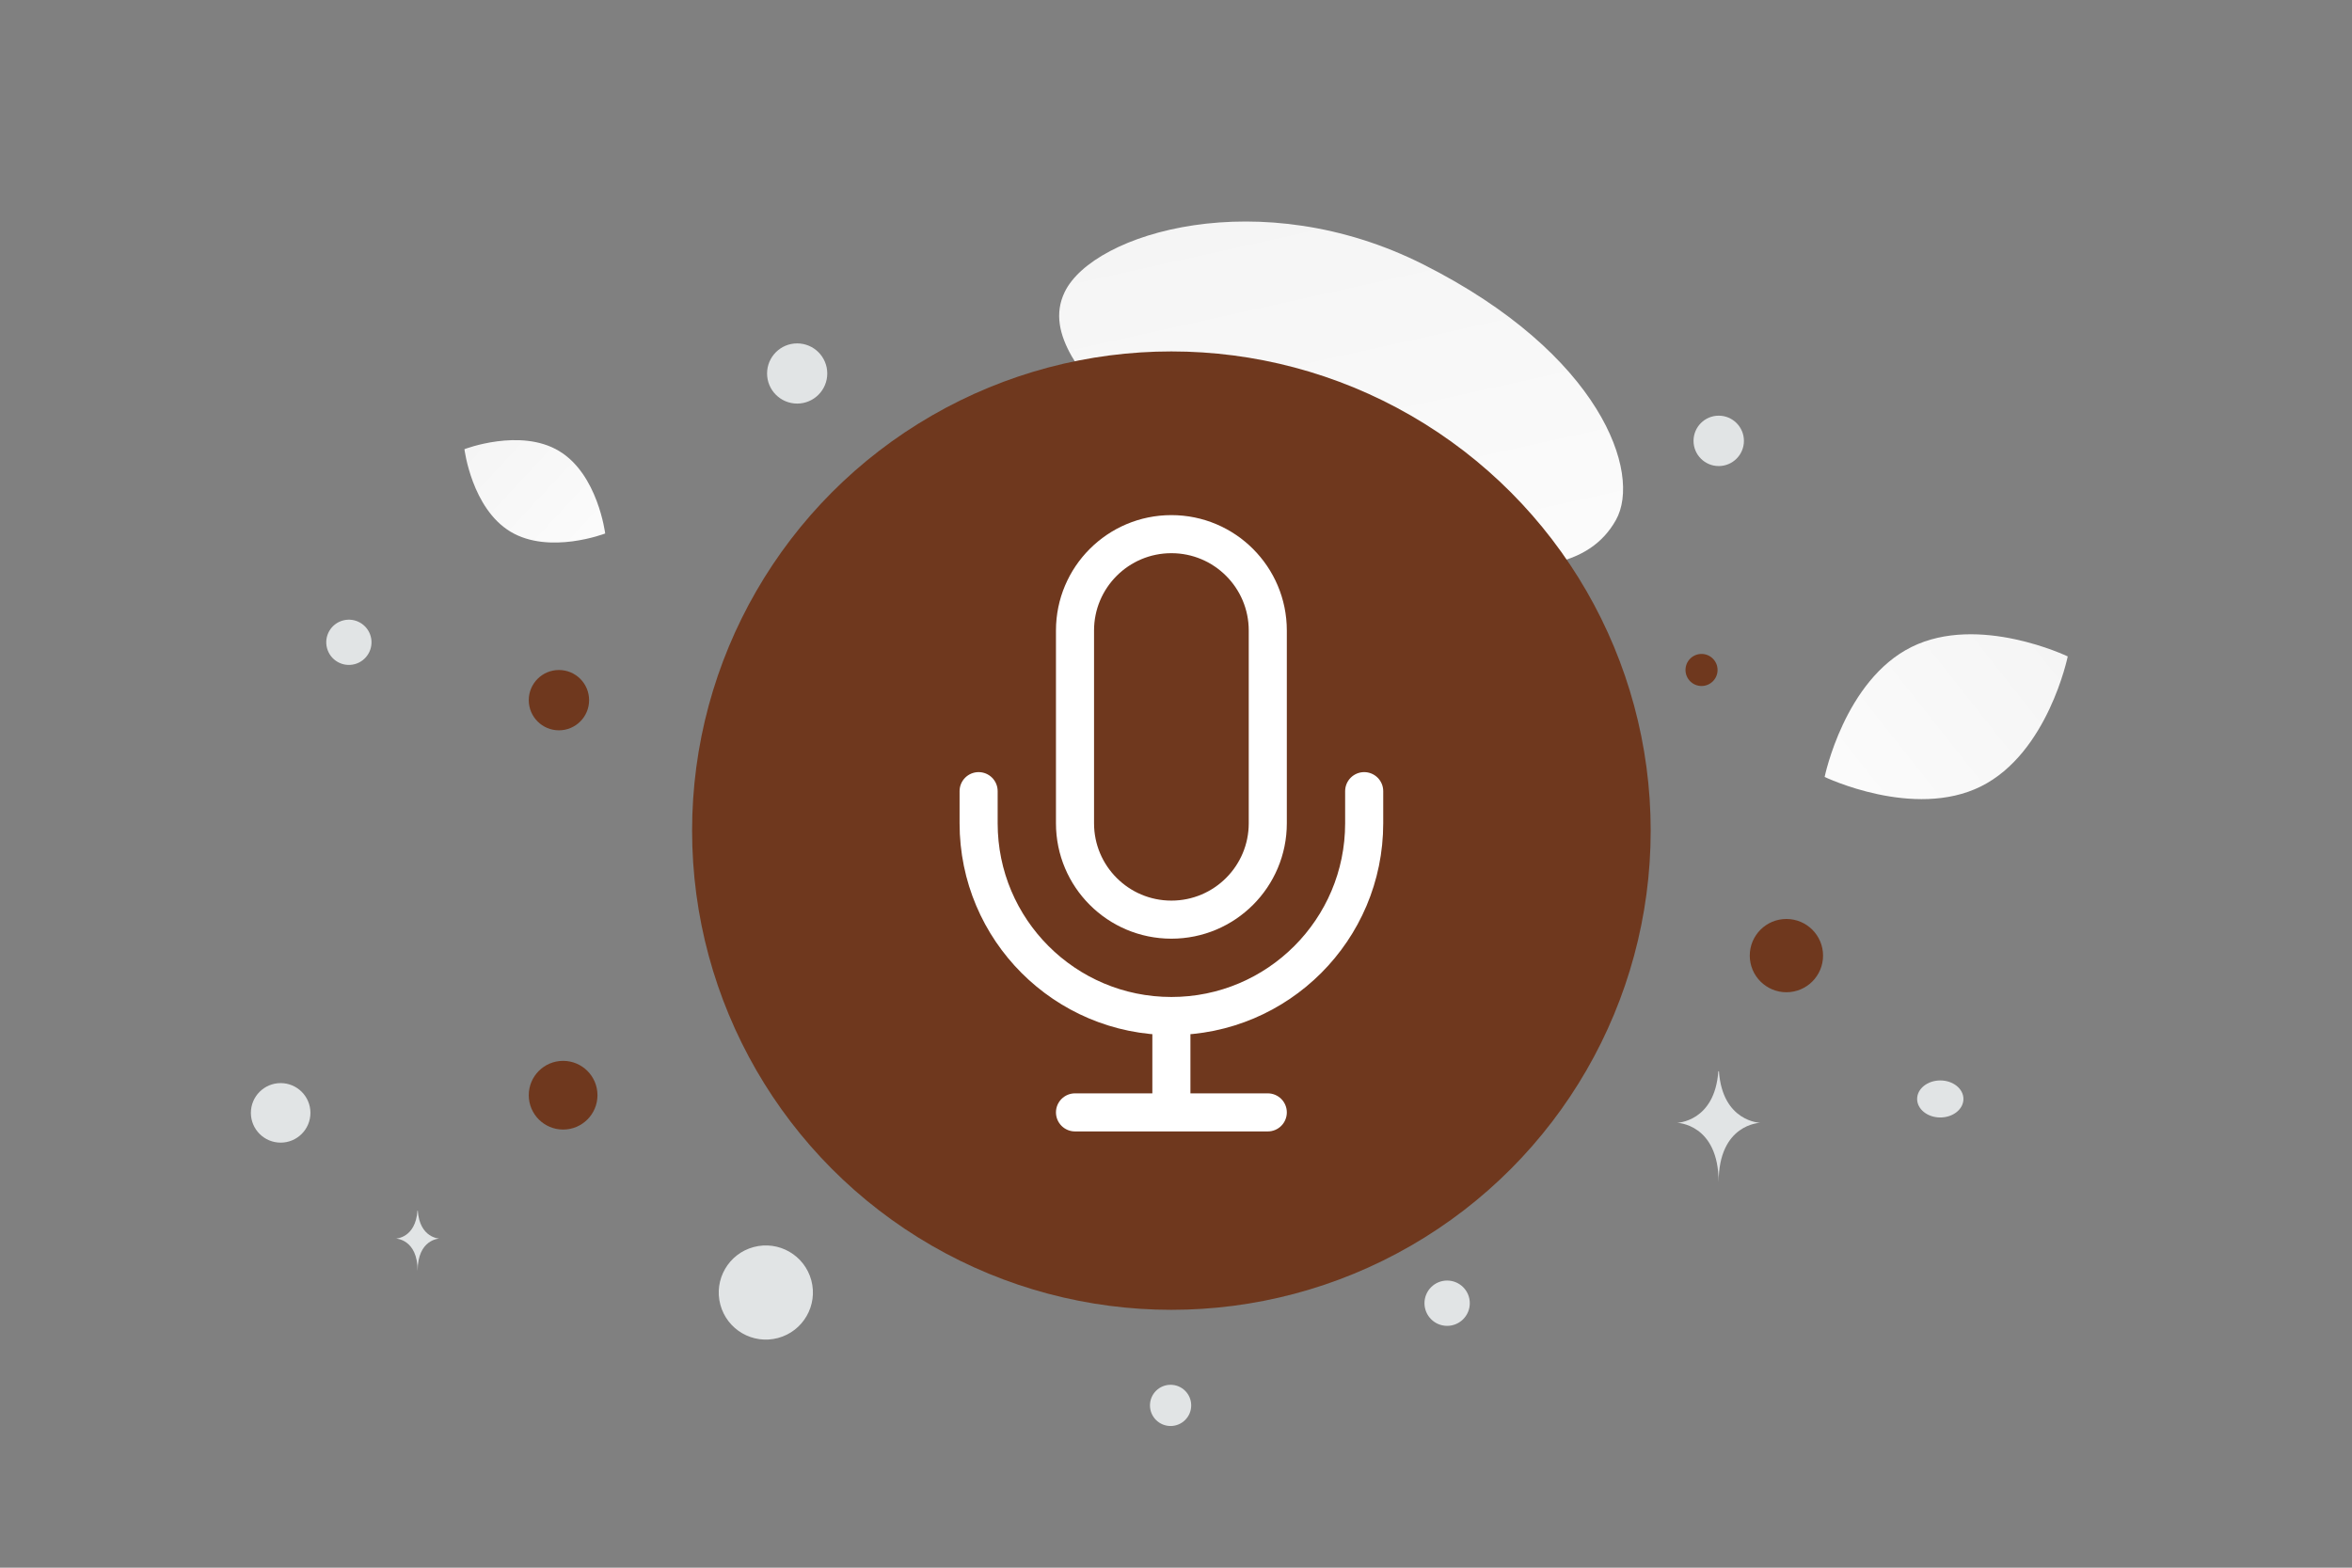 <svg width="900" height="600" viewBox="0 0 900 600" fill="none" xmlns="http://www.w3.org/2000/svg"><rect x="0" y="0" width="900" height="600" fill="#808080" stroke="none"/><path fill="transparent" d="M0 0h900v600H0z"/><path d="M618.346 199.01c-10.17 18.151-32.444 20.645-68.128 17.196-26.836-2.599-51.309-4.61-78.148-19.243-18.785-10.235-33.655-24.082-44.508-37.531-11.761-14.57-28.177-31.198-20.129-47.717 11.059-22.693 75.012-41.805 137.113-10.551 68.218 34.344 83.749 80.107 73.8 97.846z" fill="url(#a)"/><path d="M757.971 300.999c-25.682 12.74-59.767-3.641-59.767-3.641s7.575-37.027 33.27-49.749c25.682-12.739 59.754 3.623 59.754 3.623s-7.576 37.028-33.257 49.767z" fill="url(#b)"/><path d="M195.373 203.508c14.868 8.911 36.2.674 36.2.674s-2.789-22.683-17.667-31.584c-14.868-8.911-36.191-.684-36.191-.684s2.79 22.683 17.658 31.594z" fill="url(#c)"/><circle cx="683.575" cy="365.739" r="14.023" transform="rotate(180 683.575 365.739)" fill="#6f381e"/><circle cx="213.877" cy="267.972" r="11.543" transform="rotate(180 213.877 267.972)" fill="#6f381e"/><circle r="13.146" transform="matrix(-1 0 0 1 215.479 419.167)" fill="#6f381e"/><circle r="6.135" transform="matrix(-1 0 0 1 651.097 256.416)" fill="#6f381e"/><circle r="7.888" transform="matrix(-1 0 0 1 447.929 537.886)" fill="#E1E4E5"/><circle r="11.393" transform="matrix(-1 0 0 1 107.394 425.926)" fill="#E1E4E5"/><circle r="8.671" transform="matrix(-1 0 0 1 553.752 498.774)" fill="#E1E4E5"/><circle r="9.641" transform="matrix(-1 0 0 1 657.676 168.732)" fill="#E1E4E5"/><circle r="8.657" transform="scale(1 -1) rotate(-75 -93.434 -209.904)" fill="#E1E4E5"/><circle r="11.517" transform="matrix(-1 0 0 1 305.039 142.944)" fill="#E1E4E5"/><ellipse rx="8.859" ry="7.087" transform="matrix(-1 0 0 1 742.455 420.605)" fill="#E1E4E5"/><circle r="18.017" transform="scale(1 -1) rotate(-75 -175.82 -438.297)" fill="#E1E4E5"/><path d="M657.522 409.983h.232c1.372 19.445 15.833 19.745 15.833 19.745s-15.946.311-15.946 22.779c0-22.468-15.946-22.779-15.946-22.779s14.455-.3 15.827-19.745zm-497.779 53.338h.122c.717 10.557 8.278 10.72 8.278 10.72s-8.337.169-8.337 12.367c0-12.198-8.337-12.367-8.337-12.367s7.557-.163 8.274-10.72z" fill="#E1E4E5"/><circle cx="448.238" cy="317.905" r="183.404" fill="#6f381e"/><path clip-rule="evenodd" d="M448.237 351.975v0c-20.371 0-36.884-16.513-36.884-36.884v-73.769c0-20.371 16.513-36.885 36.884-36.885v0c20.371 0 36.885 16.514 36.885 36.885v73.769c0 20.371-16.514 36.884-36.885 36.884z" stroke="#fff" stroke-width="14.572" stroke-linecap="round" stroke-linejoin="round"/><path d="M522.009 302.797v12.295c0 40.741-33.027 73.769-73.769 73.769v0c-40.741 0-73.769-33.028-73.769-73.769v-12.295m73.765 86.064v36.885m-36.883-.001h73.769" stroke="#fff" stroke-width="14.572" stroke-linecap="round" stroke-linejoin="round"/><defs><linearGradient id="a" x1="549.833" y1="316.643" x2="459.185" y2="-90.692" gradientUnits="userSpaceOnUse"><stop stop-color="#fff"/><stop offset="1" stop-color="#EEE"/></linearGradient><linearGradient id="b" x1="659.352" y1="340.737" x2="871.172" y2="173.186" gradientUnits="userSpaceOnUse"><stop stop-color="#fff"/><stop offset="1" stop-color="#EEE"/></linearGradient><linearGradient id="c" x1="252.91" y1="232.193" x2="133.273" y2="121.035" gradientUnits="userSpaceOnUse"><stop stop-color="#fff"/><stop offset="1" stop-color="#EEE"/></linearGradient></defs></svg>